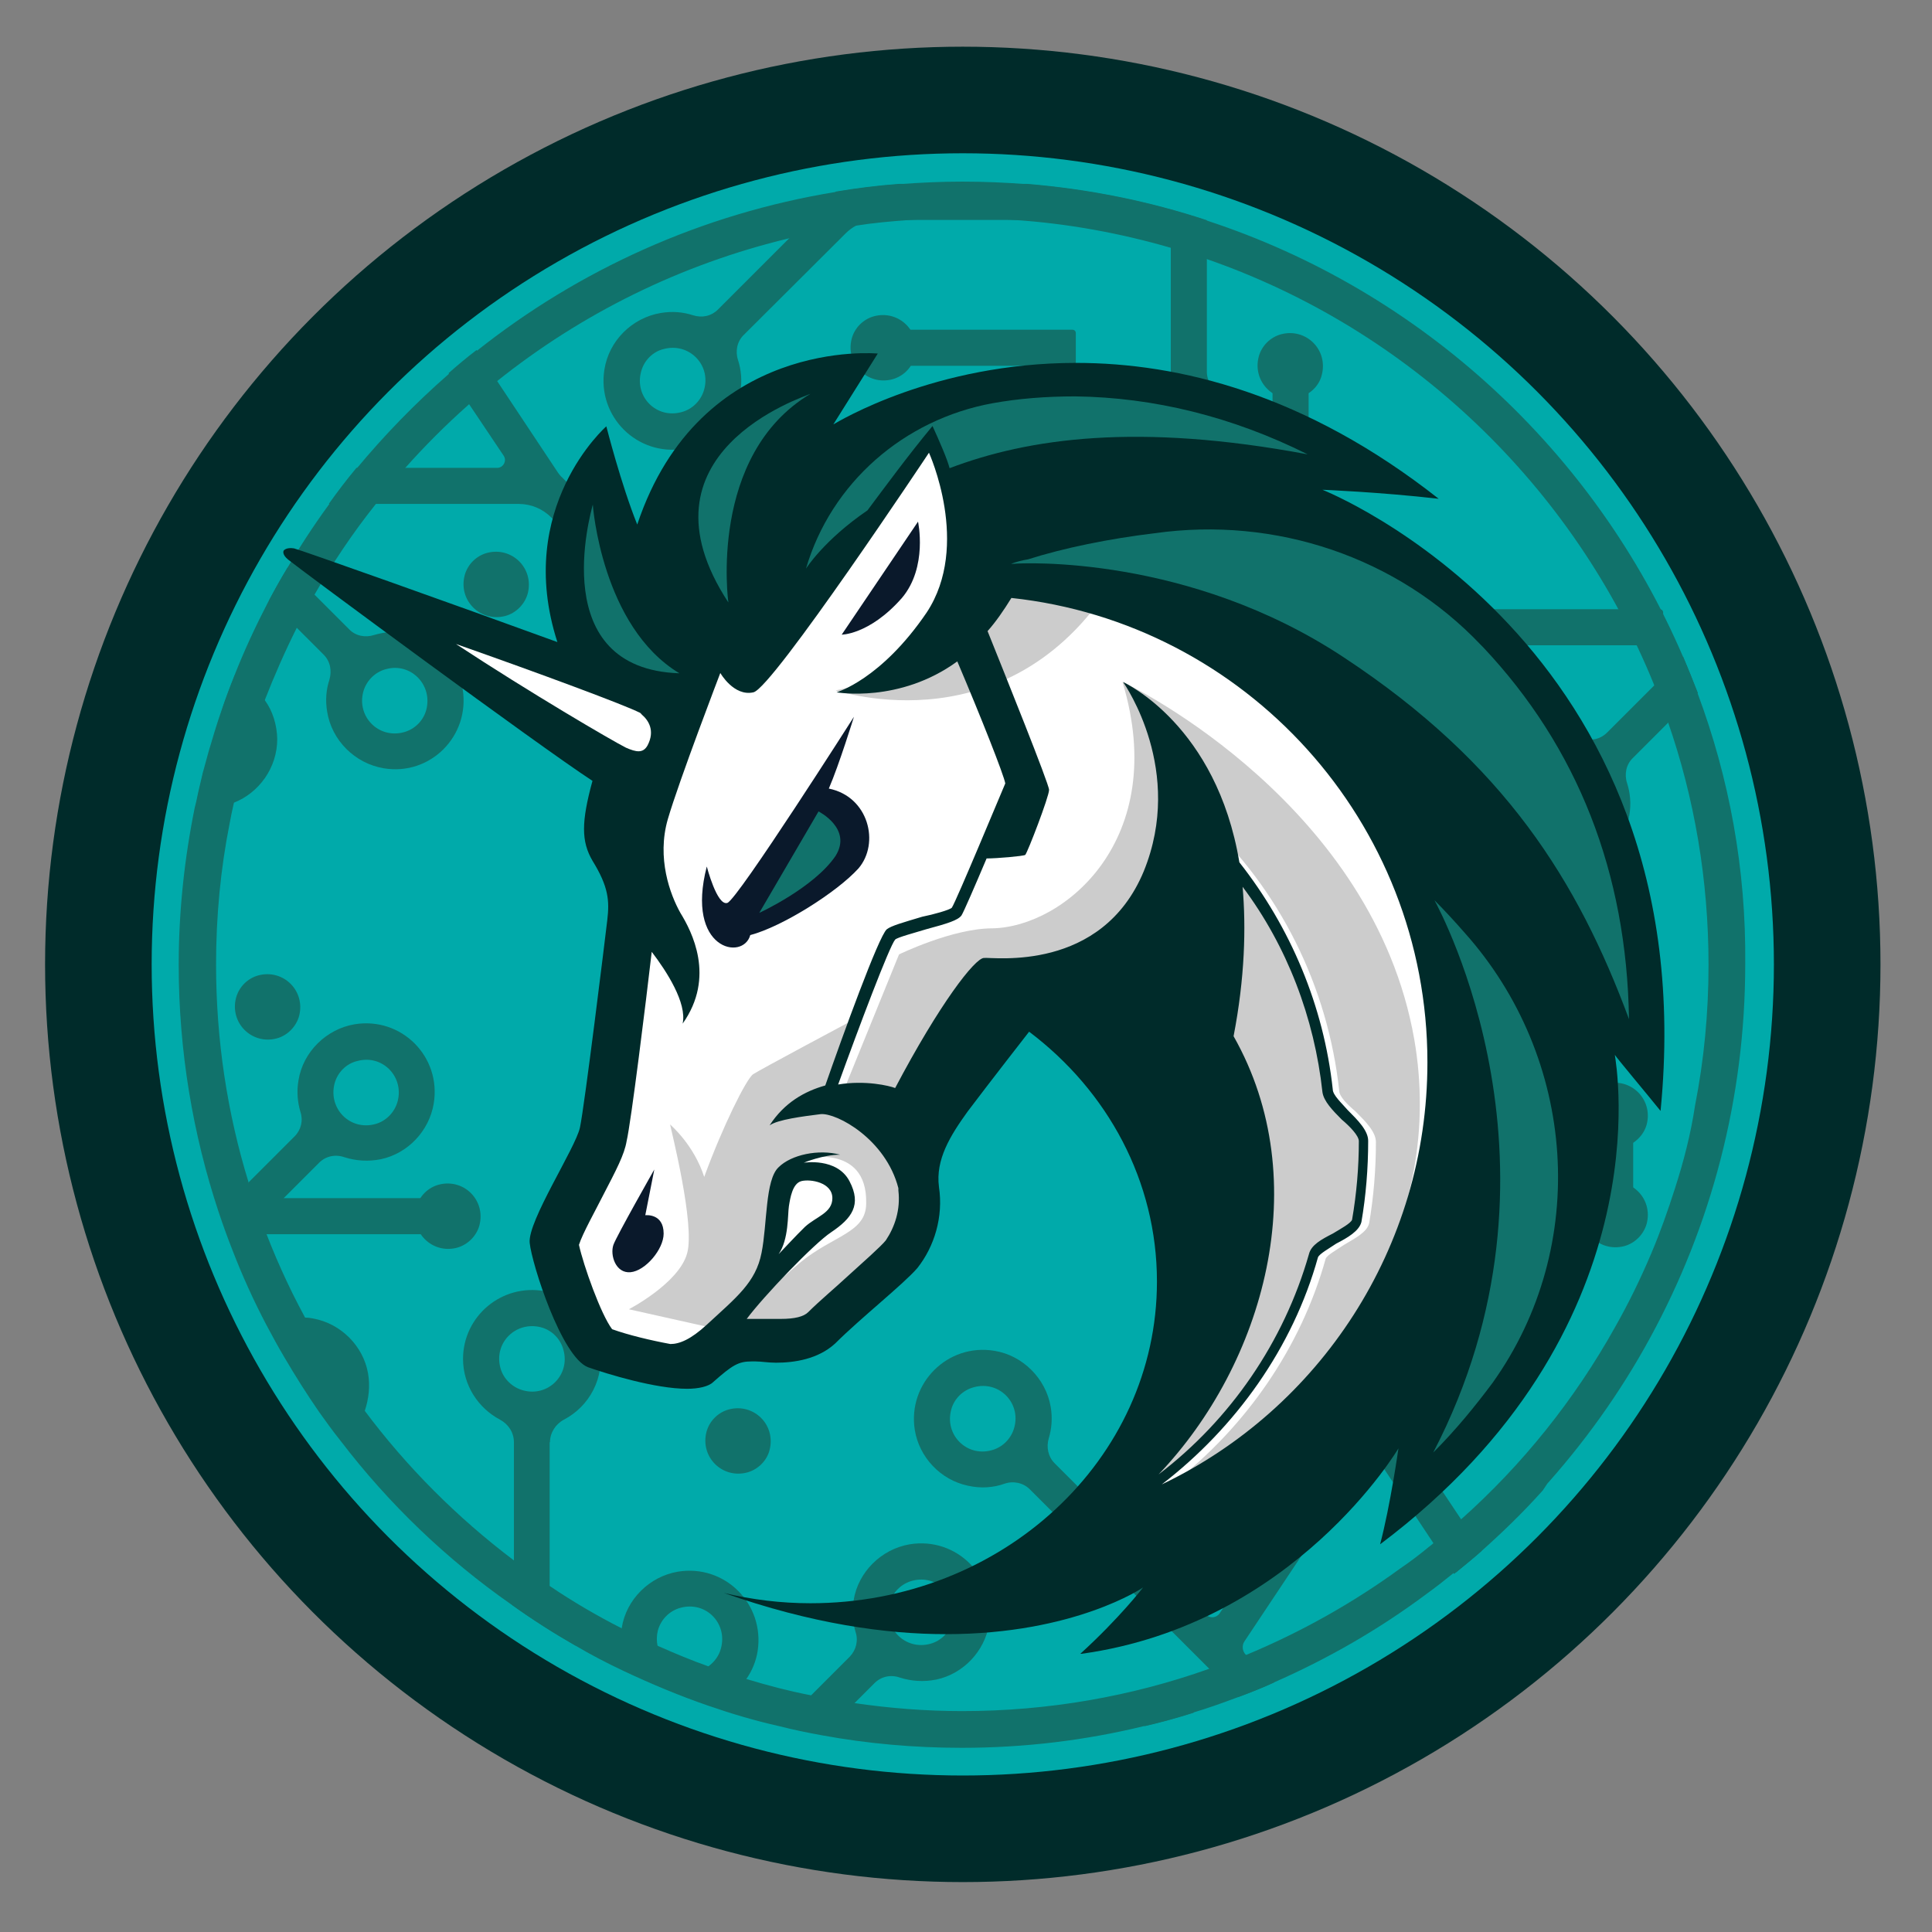 <?xml version="1.0" encoding="utf-8"?>
<!-- Generator: Adobe Illustrator 25.2.1, SVG Export Plug-In . SVG Version: 6.00 Build 0)  -->
<svg version="1.1" id="Capa_1" xmlns="http://www.w3.org/2000/svg" xmlns:xlink="http://www.w3.org/1999/xlink" x="0px" y="0px"
	 viewBox="0 0 600 600" style="enable-background:new 0 0 600 600;" xml:space="preserve">
<rect x="0" y="0" width="600" height="600" fill="#808080" stroke="none"/>
<style type="text/css">
	.st0{fill:#002B2A;}
	.st1{fill:#00AAAA;}
	.st2{fill:#11726B;}
	.st3{fill:#FFFFFF;}
	.st4{fill:#CCCCCC;}
	.st5{fill:#0A192B;}
</style>
<g>
	<circle class="st0" cx="299" cy="299.5" r="285"/>
	<circle class="st1" cx="299" cy="299.5" r="251.9"/>
	<path class="st2" d="M370,528.8c-2.3-3.7-7.3-3.6-9.5-0.3l-5.1,7.6c5.2-1.2,10.3-2.6,15.3-4.2C370.8,530.9,370.5,529.8,370,528.8z
		 M453.8,471.9L434,442.2c-1.5-2.3-2.4-5.1-2.4-7.9v-46.7c0-2.9,1.7-5.6,4.3-7c7.9-4.1,12.9-13,11.2-22.9c-1.5-8.5-8.4-15.4-16.9-17
		c-13.6-2.5-25.5,7.9-25.5,21c0,8.2,4.7,15.3,11.5,18.9c2.6,1.4,4.3,4,4.3,7v46.7c0,2.8-0.9,5.6-2.4,7.9L378.8,501
		c-1,1.5-3.1,1.7-4.3,0.4l-47-47c-2-2-2.6-5-1.8-7.7c0.9-3,1.2-6.3,0.6-9.8c-1.5-8.8-8.7-16-17.5-17.4c-14.5-2.4-27,10.1-24.7,24.6
		c1.4,8.5,8,15.5,16.5,17.3c4,0.9,7.9,0.6,11.3-0.6c2.8-1,5.9-0.3,7.9,1.7l55.7,55.7l8.9,8.9c3.8-1.4,7.6-2.9,11.3-4.6L387,514
		l-0.1-0.1c-1.1-1.1-1.3-2.9-0.4-4.2l37.5-56.3c1-1.4,3-1.4,4,0l17.2,25.9l4.1,6.1l2.3,3.4c0.2-0.2,0.4-0.3,0.6-0.5
		c2.7-2.2,5.4-4.4,8-6.7L453.8,471.9z M315,443.3c-0.9,3.4-3.6,6.2-7.1,7.1c-7.7,2.1-14.6-4.8-12.5-12.6c0.9-3.4,3.6-6.1,7.1-7
		C310.2,428.7,317.1,435.6,315,443.3z M423.3,371.6c-3.4-0.9-6.2-3.6-7.1-7c-2.1-7.8,4.8-14.6,12.5-12.6c3.4,0.9,6.2,3.6,7.1,7.1
		C437.9,366.7,431,373.6,423.3,371.6z"/>
	<path class="st2" d="M170.8,447.9c0-2.9,1.7-5.6,4.3-7c7.9-4.1,12.9-13,11.1-22.9c-1.5-8.5-8.4-15.4-16.9-17
		c-13.6-2.5-25.5,7.9-25.5,21c0,8.2,4.7,15.3,11.5,18.9c2.6,1.4,4.3,4,4.3,7v46.7c0,1.3-0.2,2.6-0.6,3.8c6.4,4.6,13,8.8,19.8,12.7
		l-5.6-8.5c-1.6-2.3-2.5-5.1-2.5-7.9V447.9z M155.4,424.8c-2.1-7.8,4.8-14.6,12.6-12.6c3.4,0.9,6.1,3.6,7,7.1
		c2.1,7.7-4.8,14.6-12.5,12.5C159.1,430.9,156.3,428.2,155.4,424.8z M282.5,479.6c-8.8,1.5-16,8.6-17.4,17.4
		c-0.6,3.4-0.3,6.8,0.6,9.8c0.9,2.7,0.2,5.6-1.8,7.7l-21.5,21.5c4.3,1.1,8.7,2,13.1,2.8l9.9-9.9l6.2-6.2c2.1-2.1,5.1-2.7,7.9-1.7
		c3.5,1.1,7.3,1.4,11.3,0.6c8.4-1.8,15-8.8,16.4-17.3C309.5,489.7,297.1,477.2,282.5,479.6z M295.9,503.4c-0.9,3.4-3.6,6.2-7,7.1
		c-7.8,2.1-14.6-4.8-12.6-12.6c0.9-3.4,3.6-6.1,7.1-7C291.1,488.9,298,495.8,295.9,503.4z"/>
	<path class="st2" d="M82.2,217.4c-0.2-0.3-0.4-0.6-0.7-1c-1.9-2.5-4.3-4.4-7.1-5.9c-0.5-0.3-1-0.6-1.4-1c-1.4,3.5-2.8,7.2-4,10.8
		c2.1,0.9,3.8,2.6,4.8,4.6c0.7,1.4,1.1,3,1.1,4.6c0,6.1-5.4,10.9-11.6,10.1h-0.1c-0.5,2.2-1,4.3-1.5,6.4c-0.3,1.5-0.6,3-1,4.4
		c1.1,0.2,2.2,0.3,3.4,0.4c3,0.1,5.9-0.5,8.5-1.5c7.9-3.1,13.5-10.9,13.5-19.8C86,225.1,84.7,220.8,82.2,217.4z M246.1,203.1
		c-1.4-8.9-8.7-16.1-17.6-17.6c-3.5-0.6-6.9-0.3-10,0.7c-2.7,0.9-5.8,0.3-7.8-1.8l-36-36c-0.7-0.6-1.3-1.4-1.8-2.2l-18.6-28
		l-6.3-9.5c-3,2.3-5.9,4.7-8.7,7.2l6.3,9.5l10.8,16.1c1.1,1.6-0.1,3.8-2,3.8h-43.7c-3,3.6-5.9,7.4-8.6,11.2h59
		c3.8,0,7.4,1.5,10.1,4.2l31.6,31.5c2,2.1,2.6,5.1,1.8,7.8c-1,3.1-1.3,6.4-0.7,10c1.5,8.9,8.7,16.1,17.6,17.5
		C236,230,248.4,217.7,246.1,203.1z M234.8,209.4c-0.9,3.4-3.6,6.2-7.1,7.1c-7.7,2.1-14.6-4.8-12.5-12.6c0.9-3.4,3.6-6.2,7-7
		C230,194.8,236.9,201.6,234.8,209.4z"/>
	<path class="st2" d="M143.7,214.1c-1.4-8.9-8.6-16.1-17.6-17.6c-3.5-0.6-6.8-0.2-9.9,0.7c-2.8,0.9-5.8,0.3-7.8-1.8l-10.8-10.8
		l-8.3-8.3c-2,3.3-3.9,6.7-5.7,10.1l16.9,16.9c2.1,2.1,2.6,5,1.8,7.8c-1,3-1.3,6.4-0.7,9.9c1.4,8.9,8.6,16.1,17.6,17.6
		C133.6,241,146,228.6,143.7,214.1z M132.4,220.4c-0.9,3.4-3.6,6.1-7,7c-7.8,2.1-14.6-4.8-12.6-12.5c0.9-3.4,3.6-6.2,7.1-7.1
		C127.5,205.7,134.4,212.6,132.4,220.4z"/>
	<path class="st2" d="M386,128c-1.9-2.5-4.3-4.4-7.1-5.9c-2.5-1.3-4.1-3.8-4.1-6.7V68.4c-17.8-5.9-36.5-9.7-55.9-11.3h-39.6
		c-0.1,0-0.1,0-0.1,0c-6.6,0.5-13.1,1.3-19.6,2.4c-0.2,0.2-0.4,0.4-0.6,0.6l-36,36c-2.1,2.1-5,2.7-7.8,1.8c-3.1-1-6.4-1.3-10-0.7
		c-8.9,1.5-16.1,8.6-17.5,17.6c-2.3,14.5,10.1,26.9,24.6,24.6c8.9-1.4,16.1-8.7,17.6-17.6c0.6-3.5,0.3-6.9-0.7-10
		c-0.9-2.7-0.3-5.8,1.8-7.8l31.6-31.5c1-1,2.1-1.8,3.2-2.4c2.1-1.2,4.4-1.8,6.9-1.8h90.9v47.3c0,2.8-1.6,5.4-4.1,6.7
		c-2.8,1.4-5.2,3.4-7.1,5.9c-2.8,3.6-4.6,8.3-4.6,13.3c0.1,11.3,9.5,20.9,20.8,21.2c12,0.3,21.9-9.4,21.9-21.4
		C390.6,136.2,388.9,131.6,386,128z M218.7,120.9c-0.9,3.4-3.6,6.2-7.1,7.1c-7.8,2.1-14.6-4.8-12.5-12.6c0.9-3.4,3.6-6.2,7-7
		C213.9,106.3,220.8,113.2,218.7,120.9z M367.8,151.2c-3.2-0.5-6.2-2.6-7.6-5.5c-1.6-3.2-1.3-6.5,0-9.2c1.7-3.3,5.1-5.6,9.1-5.6
		c4,0,7.4,2.3,9.1,5.6c0.7,1.4,1.1,3,1.1,4.6C379.4,147.3,374,152.1,367.8,151.2z"/>
	<path class="st2" d="M110.1,318.1c-8.8,1.5-16,8.6-17.4,17.4c-0.6,3.4-0.3,6.8,0.6,9.8c0.9,2.7,0.2,5.6-1.8,7.6l-14.2,14.2
		l-9.1,9.1c1.3,3.9,2.7,7.8,4.2,11.6l26.7-26.7c2.1-2.1,5.1-2.7,7.9-1.7c3.5,1.1,7.3,1.4,11.3,0.6c8.4-1.8,15-8.8,16.4-17.3
		C137.1,328.2,124.7,315.7,110.1,318.1z M123.5,342c-0.9,3.4-3.6,6.2-7,7.1c-7.8,2.1-14.6-4.8-12.6-12.6c0.9-3.4,3.6-6.2,7.1-7
		C118.7,327.4,125.5,334.3,123.5,342z"/>
	<path class="st2" d="M522.7,203.9l-23.6,23.6c-2.1,2.1-5,2.7-7.8,1.8c-3.1-1-6.4-1.3-10-0.7c-8.9,1.5-16.1,8.7-17.5,17.6
		c-2.3,14.5,10.1,26.9,24.6,24.6c8.9-1.4,16.1-8.7,17.6-17.6c0.6-3.5,0.3-6.9-0.7-10c-0.9-2.7-0.3-5.8,1.8-7.8l11.3-11.3l8.9-8.9
		C525.8,211.4,524.3,207.7,522.7,203.9z M494.7,252.4c-0.9,3.4-3.6,6.2-7.1,7.1c-7.8,2.1-14.6-4.8-12.5-12.6c0.9-3.4,3.6-6.2,7-7
		C489.8,237.8,496.7,244.7,494.7,252.4z"/>
	<path class="st2" d="M114.3,426.5c-1.5-8.5-8.4-15.4-16.9-17c-0.9-0.2-1.7-0.3-2.6-0.3c-4.2-0.3-8.2,0.7-11.6,2.5
		c1.8,3.4,3.6,6.7,5.5,9.9c2.2-1.2,4.7-1.5,7.4-0.9c3.4,0.9,6.1,3.6,7,7.1c1.1,4.3-0.5,8.4-3.6,10.8c2.2,3.1,4.3,6,6.7,9
		c3.2-2.4,5.7-5.7,7.1-9.5C114.5,434.5,115,430.5,114.3,426.5z M210.5,488.1c-8.8,1.5-16,8.6-17.4,17.4v0.2
		c-0.6,3.4-0.3,6.6,0.6,9.6c0.4,1.2,0.5,2.4,0.3,3.6c8.5,4,17.3,7.7,26.3,10.8c4.7-1.4,8.7-4.4,11.5-8.3c1.8-2.6,3-5.5,3.5-8.7
		C237.5,498.1,225.1,485.7,210.5,488.1z M216.9,519c-6.1,1.6-11.7-2.3-12.7-7.9c-0.3-1.5-0.3-3.1,0.1-4.7c0.9-3.4,3.6-6.2,7.1-7.1
		c7.8-2.1,14.6,4.8,12.5,12.6c-0.6,2.3-2,4.2-3.9,5.6C219.1,518.2,218,518.7,216.9,519z"/>
	<g>
		<path class="st2" d="M315.1,68.2c16.7,1.1,32.9,4.1,48.5,8.6v-8.6H315.1z M272.7,68.2c-2.5,0-4.8,0.6-6.9,1.8
			c5.6-0.9,11.3-1.4,17-1.8H272.7z M315.1,68.2c16.7,1.1,32.9,4.1,48.5,8.6v-8.6H315.1z M272.7,68.2c-2.5,0-4.8,0.6-6.9,1.8
			c5.6-0.9,11.3-1.4,17-1.8H272.7z M315.1,68.2c16.7,1.1,32.9,4.1,48.5,8.6v-8.6H315.1z M272.7,68.2c-2.5,0-4.8,0.6-6.9,1.8
			c5.6-0.9,11.3-1.4,17-1.8H272.7z M315.1,68.2c16.7,1.1,32.9,4.1,48.5,8.6v-8.6H315.1z M272.7,68.2c-2.5,0-4.8,0.6-6.9,1.8
			c5.6-0.9,11.3-1.4,17-1.8H272.7z M527.2,215.3c-1.4-3.8-2.9-7.6-4.5-11.3c-27.4-63.8-81.3-113.7-147.9-135.5
			c-17.8-5.9-36.5-9.7-55.9-11.3c-6.6-0.5-13.2-0.8-20-0.8c-6.6,0-13.2,0.3-19.6,0.8c-0.1,0-0.1,0-0.1,0c-6.6,0.5-13.1,1.3-19.6,2.4
			c-41.7,6.8-79.9,24.2-111.7,49.5c-3,2.3-5.9,4.7-8.7,7.2c-10.3,9-19.9,18.9-28.6,29.4c-3,3.6-5.9,7.4-8.6,11.2
			c-4.6,6.3-8.9,12.9-12.9,19.7c-2,3.3-3.9,6.7-5.7,10.1c-3.9,7.5-7.5,15.2-10.6,23.1c-1.4,3.5-2.8,7.2-4,10.8
			c-1.5,4.3-2.8,8.7-4.1,13.1c-0.6,2.1-1.1,4.2-1.7,6.2c-0.5,2.2-1,4.3-1.5,6.4c-0.3,1.5-0.6,3-1,4.4c-3.2,15.8-5,32.2-5,48.9
			c0,26.8,4.4,52.7,12.4,76.8c1.3,3.9,2.7,7.8,4.2,11.6c3.1,8.1,6.7,16,10.7,23.6c1.8,3.4,3.6,6.7,5.5,9.9c3.4,5.8,7,11.5,10.8,17
			c2.2,3.1,4.3,6,6.7,9c14.9,19.5,32.8,36.7,53,50.8c6.4,4.6,13,8.8,19.8,12.7c4.9,2.9,9.9,5.5,15,7.9c8.5,4,17.3,7.7,26.3,10.8
			c7.2,2.5,14.6,4.7,22.2,6.4c4.3,1.1,8.7,2,13.1,2.8c14.1,2.6,28.7,3.9,43.5,3.9c19.4,0,38.3-2.3,56.4-6.7
			c5.2-1.2,10.3-2.6,15.3-4.2c4.7-1.4,9.2-3,13.7-4.7c3.8-1.4,7.6-2.9,11.3-4.6c16.9-7.4,32.9-16.6,47.5-27.5
			c2.9-2.1,5.6-4.2,8.3-6.4c0.2-0.2,0.4-0.3,0.6-0.5c2.7-2.2,5.4-4.4,8-6.7c6.6-5.9,12.9-12,18.8-18.6c0.1-0.1,0.1-0.1,0.1-0.1
			c13.1-14.4,24.5-30.3,33.8-47.4c18.8-34.5,29.5-74,29.5-116C542.3,269.9,537,241.5,527.2,215.3z M520.2,369
			c-2.2,6.9-4.6,13.7-7.4,20.3c-3.3,7.8-7,15.4-11.2,22.8c-12.6,22.6-28.8,42.8-47.9,59.8c-2.8,2.6-5.6,5-8.6,7.4
			c-0.3,0.3-0.7,0.6-1.1,0.9c-2.9,2.4-5.9,4.7-9,6.8c-14.8,10.8-31,19.9-48.1,27c-3.8,1.6-7.6,3-11.5,4.3
			c-23.9,8.5-49.8,13.1-76.6,13.1c-11.5,0-22.7-0.9-33.6-2.5c-4.6-0.6-9-1.4-13.5-2.4c-6.8-1.4-13.6-3.1-20.2-5.1
			c-3.9-1.2-7.8-2.5-11.7-3.9c-5.4-1.9-10.6-4.1-15.8-6.4c-3.8-1.7-7.5-3.5-11.1-5.4c-7.7-3.9-15.2-8.3-22.3-13.1
			c-3.8-2.6-7.6-5.2-11.2-8c-17.6-13.3-33.3-29-46.5-46.7c-6.8-9.1-13-18.8-18.4-28.8c-5.2-9.6-9.7-19.6-13.5-30
			c-1.4-3.9-2.8-7.9-4-11.9c-6.6-21.4-10.1-44.2-10.1-67.7c0-14.9,1.4-29.6,4.2-43.7c0.4-2.1,0.8-4.2,1.3-6.3c0.5-2.2,1-4.4,1.6-6.6
			c2.2-8.7,4.8-17.2,8-25.4c3-7.7,6.3-15.2,9.9-22.4c1.8-3.5,3.6-7,5.5-10.3c5.6-9.8,11.9-19.2,18.9-28c3-3.8,6.1-7.6,9.3-11.2
			c6.2-7,12.9-13.7,19.9-19.9c2.9-2.5,5.7-4.8,8.7-7.2c26.2-21,57.1-36.4,90.9-44.5c6.7-1.6,13.6-2.9,20.6-3.9
			c5.6-0.9,11.3-1.4,17-1.8c5.3-0.4,10.7-0.6,16.1-0.6c5.4,0,10.8,0.2,16.1,0.6c16.7,1.1,32.9,4.1,48.5,8.6
			c3.8,1.1,7.5,2.3,11.2,3.5c63.3,21.9,114.1,70.6,139.1,132.3c1.6,3.8,3,7.6,4.3,11.5c8.2,23.6,12.6,49,12.6,75.4
			c0,15-1.4,29.6-4.2,43.8C525.1,352.1,522.9,360.6,520.2,369z M110.8,145.5c-3,3.6-5.9,7.4-8.6,11.2c-4.6,6.3-8.9,12.9-12.9,19.7
			c-2,3.3-3.9,6.7-5.7,10.1c-3.9,7.5-7.5,15.2-10.6,23.1c0.5,0.4,0.9,0.7,1.4,1c2.7,1.4,5.1,3.4,7.1,5.9c0.3,0.3,0.5,0.6,0.7,1
			c3-7.7,6.3-15.2,9.9-22.4c1.8-3.5,3.6-7,5.5-10.3c5.6-9.8,11.9-19.2,18.9-28c3-3.8,6.1-7.6,9.3-11.2H110.8z M231.7,521.4
			c-3.9-1.2-7.8-2.5-11.7-3.9c-5.4-1.9-10.6-4.1-15.8-6.4c-3.8-1.7-7.5-3.5-11.1-5.4c-7.7-3.9-15.2-8.3-22.3-13.1v1.9
			c0,2.8,0.9,5.6,2.5,7.9l5.6,8.5c4.9,2.9,9.9,5.5,15,7.9c8.5,4,17.3,7.7,26.3,10.8c7.2,2.5,14.6,4.7,22.2,6.4l9.5-9.5
			C245.1,525.2,238.3,523.4,231.7,521.4z M375.5,518.3c-23.9,8.5-49.8,13.1-76.6,13.1c-11.5,0-22.7-0.9-33.6-2.5l-9.9,9.9
			c14.1,2.6,28.7,3.9,43.5,3.9c19.4,0,38.3-2.3,56.4-6.7l5.1-7.6c2.2-3.3,7.2-3.4,9.5,0.3c0.6,1,0.8,2.1,0.7,3.1
			c4.7-1.4,9.2-3,13.7-4.7L375.5,518.3z M272.7,68.2c-2.5,0-4.8,0.6-6.9,1.8c5.6-0.9,11.3-1.4,17-1.8H272.7z M315.1,68.2
			c16.7,1.1,32.9,4.1,48.5,8.6v-8.6H315.1z M272.7,68.2c-2.5,0-4.8,0.6-6.9,1.8c5.6-0.9,11.3-1.4,17-1.8H272.7z M315.1,68.2
			c16.7,1.1,32.9,4.1,48.5,8.6v-8.6H315.1z M272.7,68.2c-2.5,0-4.8,0.6-6.9,1.8c5.6-0.9,11.3-1.4,17-1.8H272.7z M315.1,68.2
			c16.7,1.1,32.9,4.1,48.5,8.6v-8.6H315.1z M72.6,249.5c0.5-2.2,1-4.4,1.6-6.6c2.2-8.7,4.8-17.2,8-25.4c3-7.7,6.3-15.2,9.9-22.4
			l-8.5-8.5c-3.9,7.5-7.5,15.2-10.6,23.1c-1.4,3.5-2.8,7.2-4,10.8c-1.5,4.3-2.8,8.7-4.1,13.1c-0.6,2.1-1.1,4.2-1.7,6.2
			c-0.5,2.2-1,4.3-1.5,6.4c-0.3,1.5-0.6,3-1,4.4c-3.2,15.8-5,32.2-5,48.9c0,26.8,4.4,52.7,12.4,76.8l9.1-9.1
			c-6.6-21.4-10.1-44.2-10.1-67.7c0-14.9,1.4-29.6,4.2-43.7C71.7,253.7,72.1,251.6,72.6,249.5z M193.7,515.3c-0.9-3-1.1-6.2-0.6-9.6
			c-7.7-3.9-15.2-8.3-22.3-13.1c-3.8-2.6-7.6-5.2-11.2-8c-17.6-13.3-33.3-29-46.5-46.7c-6.8-9.1-13-18.8-18.4-28.8
			c-5.2-9.6-9.7-19.6-13.5-30l-8.8,8.8c3.1,8.1,6.7,16,10.7,23.6c1.8,3.4,3.6,6.7,5.5,9.9c3.4,5.8,7,11.5,10.8,17
			c2.2,3.1,4.3,6,6.7,9c14.9,19.5,32.8,36.7,53,50.8c6.4,4.6,13,8.8,19.8,12.7c4.9,2.9,9.9,5.5,15,7.9
			C194.1,517.7,194.1,516.5,193.7,515.3z M272.7,68.2c-2.5,0-4.8,0.6-6.9,1.8c5.6-0.9,11.3-1.4,17-1.8H272.7z M315.1,68.2
			c16.7,1.1,32.9,4.1,48.5,8.6v-8.6H315.1z M453.8,471.9c-2.8,2.6-5.6,5-8.6,7.4c-0.3,0.3-0.7,0.6-1.1,0.9l8.1,8.1
			c2.7-2.2,5.4-4.4,8-6.7c6.6-5.9,12.9-12,18.8-18.6c0.1-0.1,0.1-0.1,0.1-0.1l20.2-30.3c1.5-2.3,2.4-5.1,2.4-7.9v-12.6
			C489,434.7,472.8,454.9,453.8,471.9z"/>
	</g>
	<path class="st2" d="M515.5,200.4h-61.2c-0.5,0-1-0.4-1-1v-9.2c0-0.5,0.4-1,1-1h61.2c0.5,0,1,0.4,1,1v9.2
		C516.4,200,516,200.4,515.5,200.4z"/>
	<path class="st2" d="M333.1,113.6h-61.2c-0.5,0-1-0.4-1-1v-9.2c0-0.5,0.4-1,1-1h61.2c0.5,0,1,0.4,1,1v9.2
		C334.1,113.2,333.7,113.6,333.1,113.6z"/>
	<path class="st2" d="M309.7,146h-61.2c-0.5,0-1-0.4-1-1v-9.2c0-0.5,0.4-1,1-1h61.2c0.5,0,1,0.4,1,1v9.2
		C310.7,145.5,310.3,146,309.7,146z"/>
	<path class="st2" d="M395.2,141.8v-26.8c0-0.5,0.4-1,1-1h9.2c0.5,0,1,0.4,1,1v26.8c0,0.5-0.4,1-1,1h-9.2
		C395.6,142.8,395.2,142.3,395.2,141.8z"/>
	<path class="st2" d="M410.2,203.9v-26.8c0-0.5,0.4-1,1-1h9.2c0.5,0,1,0.4,1,1v26.8c0,0.5-0.4,1-1,1h-9.2
		C410.7,204.9,410.2,204.5,410.2,203.9z"/>
	<path class="st2" d="M136.1,383.3H74.9c-0.5,0-1-0.4-1-1v-9.2c0-0.5,0.4-1,1-1h61.2c0.5,0,1,0.4,1,1v9.2
		C137.1,382.9,136.7,383.3,136.1,383.3z"/>
	<path class="st2" d="M456.9,205.1L456.9,205.1c-7.7,2-14.6-4.8-12.6-12.6c0.9-3.4,3.6-6.1,7-7c7.7-2,14.6,4.8,12.6,12.6
		C463.1,201.4,460.3,204.2,456.9,205.1"/>
	<path class="st2" d="M418.6,183.6L418.6,183.6c-7.7,2-14.6-4.8-12.6-12.6c0.9-3.4,3.6-6.1,7-7c7.7-2,14.6,4.8,12.6,12.6
		C424.7,180,422,182.7,418.6,183.6"/>
	<path class="st2" d="M418.6,214.4L418.6,214.4c-7.7,2-14.6-4.8-12.6-12.6c0.9-3.4,3.6-6.1,7-7c7.7-2,14.6,4.8,12.6,12.6
		C424.7,210.8,422,213.5,418.6,214.4"/>
	<path class="st2" d="M496,376.4v-26.8c0-0.5,0.4-1,1-1h9.2c0.5,0,1,0.4,1,1v26.8c0,0.5-0.4,1-1,1H497
		C496.5,377.4,496,377,496,376.4z"/>
	<path class="st2" d="M504.4,356.2L504.4,356.2c-7.7,2-14.6-4.8-12.6-12.6c0.9-3.4,3.6-6.1,7-7c7.7-2,14.6,4.8,12.6,12.6
		C510.5,352.5,507.8,355.2,504.4,356.2"/>
	<path class="st2" d="M504.4,387L504.4,387c-7.7,2-14.6-4.8-12.6-12.6c0.9-3.4,3.6-6.1,7-7c7.7-2,14.6,4.8,12.6,12.6
		C510.5,383.3,507.8,386.1,504.4,387"/>
	<path class="st2" d="M436.8,309L436.8,309c-7.7,2-14.6-4.8-12.6-12.6c0.9-3.4,3.6-6.1,7-7c7.7-2,14.6,4.8,12.6,12.6
		C442.9,305.3,440.1,308.1,436.8,309"/>
	<path class="st2" d="M506.6,309.3L506.6,309.3c-7.7,2-14.6-4.8-12.6-12.6c0.9-3.4,3.6-6.1,7-7c7.7-2,14.6,4.8,12.6,12.6
		C512.7,305.7,509.9,308.4,506.6,309.3"/>
	<path class="st2" d="M481.8,309L481.8,309c-7.7,2-14.6-4.8-12.6-12.6c0.9-3.4,3.6-6.1,7-7c7.7-2,14.6,4.8,12.6,12.6
		C487.9,305.3,485.2,308.1,481.8,309"/>
	<path class="st2" d="M232,457.3L232,457.3c-7.7,2-14.6-4.8-12.6-12.6c0.9-3.4,3.6-6.1,7-7c7.7-2,14.6,4.8,12.6,12.6
		C238.2,453.6,235.4,456.4,232,457.3"/>
	<path class="st2" d="M85.9,322.5L85.9,322.5c-7.7,2-14.6-4.8-12.6-12.6c0.9-3.4,3.6-6.1,7-7c7.7-2,14.6,4.8,12.6,12.6
		C92,318.8,89.3,321.6,85.9,322.5"/>
	<path class="st2" d="M141.9,387.5L141.9,387.5c-7.7,2-14.6-4.8-12.6-12.6c0.9-3.4,3.6-6.1,7-7c7.7-2,14.6,4.8,12.6,12.6
		C148,383.9,145.2,386.6,141.9,387.5"/>
	<path class="st2" d="M310.8,150.2L310.8,150.2c-7.7,2-14.6-4.8-12.6-12.6c0.9-3.4,3.6-6.1,7-7c7.7-2,14.6,4.8,12.6,12.6
		C316.9,146.5,314.2,149.3,310.8,150.2"/>
	<path class="st2" d="M403.5,123.4L403.5,123.4c-7.7,2-14.6-4.8-12.6-12.6c0.9-3.4,3.6-6.1,7-7c7.7-2,14.6,4.8,12.6,12.6
		C409.7,119.8,406.9,122.5,403.5,123.4"/>
	<path class="st2" d="M156.9,191.3L156.9,191.3c-7.7,2-14.6-4.8-12.6-12.6c0.9-3.4,3.6-6.1,7-7c7.7-2,14.6,4.8,12.6,12.6
		C163,187.6,160.3,190.4,156.9,191.3"/>
	<path class="st2" d="M281.9,191.3L281.9,191.3c-7.7,2-14.6-4.8-12.6-12.6c0.9-3.4,3.6-6.1,7-7c7.7-2,14.6,4.8,12.6,12.6
		C288,187.6,285.3,190.4,281.9,191.3"/>
	<path class="st2" d="M313.5,191.3L313.5,191.3c-7.7,2-14.6-4.8-12.6-12.6c0.9-3.4,3.6-6.1,7-7c7.7-2,14.6,4.8,12.6,12.6
		C319.6,187.6,316.9,190.4,313.5,191.3"/>
	<path class="st2" d="M277.1,117.8L277.1,117.8c-7.7,2-14.6-4.8-12.6-12.6c0.9-3.4,3.6-6.1,7-7c7.7-2,14.6,4.8,12.6,12.6
		C283.2,114.2,280.5,116.9,277.1,117.8"/>
	<g>
		<path class="st3" d="M190.1,332.4l11.3-85.4L103,178.6l89.9,30.5l21.2-32.6l77.5-48.2l171,94.2l8.9,143.9l-76.1,105.9l-60.2,9.2
			l31.2-57v-54.9l-22.7-42.9l-23-15.2L285.4,348v38.6l-27.6,25.9l-35.1,4.3l-15.6,8.9l-25.5-8.1L171,379.2l19.1-26.9V332.4z"/>
		<path class="st4" d="M347.3,177.9c-18.8-3.9-39.3-2.8-39.3-2.8s-6.7,31.2-48.5,39.3C259.9,214.4,314.8,233.2,347.3,177.9z"/>
		<path class="st4" d="M364.3,460.7c22.7-17.7,39.7-42.2,47.4-69.8c0.4-1.1,3.5-2.8,5.7-4.3c3.5-2.1,7.1-3.9,7.8-6.7
			c1.4-8.2,2.1-16.7,2.1-25.2c0-3.2-3.2-6.4-6.4-9.6c-2.5-2.1-5-4.6-5-6.4c-3.5-32.2-18.4-62.4-42.1-84.3l-2.5,2.5
			c23,21.6,37.9,51,41.1,82.2c0.4,2.8,3.2,5.7,6,8.5c2.5,2.1,5.3,5.3,5.3,6.7c0,8.1-0.7,16.3-2.1,24.4c-0.4,1.4-3.5,2.8-6,4.3
			c-3.5,1.8-6.7,3.5-7.4,6.4c-8.5,30.1-28,56.3-53.8,73.3c4.6-9.9,19.1-42.2,26.9-58.5l-1.4-52.4l-45-43.6l-25.5,3.5l-28,45.4
			c0,0,13.1,16.7-5.3,36.1c-18.1,19.1-32.2,23.4-32.2,23.4l-13.1-7.1c3.9-5,11.7-12.4,17.7-17.4c10.3-8.5,20.5-9.2,20.5-18.4
			c0.4-19.1-20.2-13.8-20.2-13.8l-7.4,7.1l-3.2,26.2l-15.6,19.5l-1.8-0.4l-25.5-5.7c0,0,15.6-8.1,18.1-17.4c2.5-8.9-5-38.3-5.3-40
			c0.4,0.4,7.4,6.4,10.6,16.3c5.7-15.6,13.1-30.5,15.2-31.9c2.1-1.4,30.8-16.7,30.8-16.7l-9.6,25.2l7.1-3.9l17-41.8
			c0,0,16.6-8.1,29-8.1c22.3-0.4,55.2-27.6,40.4-76.5c4.2,1.8,77.9,38.6,90.6,110.9C448.9,378.5,417.4,430.6,364.3,460.7z"/>
		<path class="st5" d="M280.1,185.7c8.1-9.6,5-23.7,5-23.7l-23.7,35.1C260.9,197.1,269.8,197.4,280.1,185.7z"/>
		<path class="st5" d="M200.4,377.4l2.8-14.2c0,0-11.7,20.6-12.7,23.4c-1.1,3.2,0.7,8.9,5.3,8.5c4.6-0.4,10.3-7.1,10.3-12
			C206.1,376.7,200.4,377.4,200.4,377.4z"/>
		<path class="st0" d="M410.7,152.1c0,0,17.7,0.7,36.1,2.8c-41.4-32.6-80.7-42.2-112.6-42.2c-43.9,0-73.6,18.1-75.4,19.1l13.8-22
			c0,0-55.2-5.3-74.7,53.1c-5-12.4-9.6-30.5-9.6-30.5s-28.7,25.2-15.2,67c-32.9-12-80-28.7-81.8-29.1c-2.5-0.4-3.2,0.7-3.2,0.7
			s-0.7,1.1,1.4,2.8c3.9,3.2,78.2,58.1,94.5,68.7c-3.5,12.8-3.5,18.8,0,24.8c5,8.1,5.3,12.4,4.6,18.4c-0.7,6-7.1,58.1-8.5,64.5
			c-1.4,6.4-16.3,29.1-15.6,35.8c0.7,6.7,9.9,35.4,18.1,38.6c6,2.1,20.9,6.7,30.8,6.7c3.5,0,6.7-0.7,8.1-2.1c6-5.3,7.8-6.4,12-6.4
			c0.4,0,0.7,0,1.1,0c1.8,0,3.9,0.4,6.4,0.4c5.7,0,13.1-1.1,18.4-6c7.8-7.8,21.2-18.4,25.5-23.4c5.3-6.7,8.1-15.9,6.7-25.2
			c-1.1-8.5,3.5-15.9,8.9-23.4c6.7-8.9,19.1-24.8,19.1-24.8c24.4,18.4,39.7,46.4,39.7,77.6c0,55.3-48.1,99.9-107.6,99.9
			c-9.2,0-18.1-1.1-26.9-3.2c27.3,9.6,50.3,12.8,69,12.8c40,0,61.2-14.5,61.2-14.5s-7.4,9.6-19.5,20.6c0.4,0,0.4,0,0.4,0
			c66.2-9.2,98.4-63.8,98.4-63.8s-2.5,17.7-5.7,29.8c88.2-66.3,73.3-149.2,72.9-152c0.7,1.1,9.6,11.7,14.2,17.4
			C530,199.2,410.7,152.1,410.7,152.1z M275.1,385.2c-1.4,1.8-7.4,7.1-11.7,11c-4.2,3.9-8.9,7.8-12.4,11.3c-1.4,1.4-4.2,2.1-8.5,2.1
			c-1.4,0-2.8,0-3.9,0c-0.7,0-1.4,0-2.1,0c-0.7,0-1.1,0-1.4,0c-1.1,0-2.1,0-3.2,0c5.3-7.1,20.9-23.4,26.2-26.9
			c6.4-4.3,9.6-8.5,5.7-15.9c-3.9-7.4-14.2-5.7-14.2-5.7s6-2.5,11.3-2.5c-6.7-1.8-15.2,0-19.1,3.9c-4.2,3.9-3.5,17.7-5.3,26.6
			c-1.8,9.2-7.8,13.8-17,22.3c-5,4.6-8.5,6-11.3,6c-6-1.1-13.1-2.8-18.1-4.6c-3.5-4.6-8.9-19.8-10.3-26.2c1.1-3.5,5.3-11,7.4-15.2
			c4.2-8.1,6.7-12.8,7.4-17c1.4-6,6-43.2,7.8-58.8c4.6,6,11,15.9,9.6,22.3c10.3-14.5,2.8-28.7-0.7-34.4c-3.2-5.7-7.4-17-3.9-29.1
			c3.5-12,16.3-45.4,16.3-45.4s4.2,7.4,10.3,6c6-1.4,54.5-74.4,54.5-74.4s13.1,28.7-0.7,49.6c-14.2,20.9-28,24.8-28,24.8
			s19.5,3.5,37.5-9.6c7.4,17.4,14.5,35.4,14.9,37.9c-1.1,2.5-15.2,36.5-16.6,38.6c-0.7,0.7-5.7,2.1-9.2,2.8c-6,1.8-9.6,2.8-11,3.9
			c-2.5,2.1-13.8,33.3-19.1,48.5c-6.4,1.8-12.7,5.3-17.3,12.4c2.5-1.8,10.3-2.8,15.9-3.5c5-0.4,20.2,7.8,24.1,23c0,0.4,0,0.4,0,0.7
			C279.7,375.7,277.9,381,275.1,385.2z M241.8,389.5c3.2-4.6,2.8-12.4,3.2-14.9c0.4-2.5,1.1-7.1,3.9-7.8c2.8-0.7,9.6,0.4,9.6,5.3
			c0,4.6-5,5.7-8.5,8.9C247.5,383.4,242.5,388.8,241.8,389.5z M383.1,321.8c3.5-18.1,3.9-33.7,2.8-46.4
			c13.8,18.4,22.3,40.7,24.8,63.8c0.4,2.8,3.2,5.7,6,8.5c2.5,2.1,5.3,5,5.3,6.7c0,8.1-0.7,16.3-2.1,24.4c-0.4,1.1-3.5,2.8-6,4.3
			c-3.5,1.8-6.7,3.5-7.4,6.4c-7.8,27.3-24.4,51.4-46.7,68.4C392.6,423.5,408.6,366.8,383.1,321.8z M360.8,461
			c23-17.7,40.7-42.5,48.5-70.5c0.4-1.1,3.5-2.8,5.7-4.3c3.5-1.8,7.1-3.9,7.8-6.7c1.4-8.1,2.1-16.7,2.1-25.2c0-3.2-3.2-6.4-6.4-9.6
			c-1.8-2.1-4.6-4.6-4.6-6.4c-2.8-25.9-13.1-50.3-29-70.5c-7.1-42.5-35.4-55.6-36.1-56c0.7,1.1,19.1,27.6,6.4,58.8
			c-13.1,31.5-46.7,26.6-49.6,26.9c-2.8,0-13.8,14.2-27.6,40.4c-1.8-0.7-9.2-2.5-17.7-1.1c6.4-17.7,15.9-42.9,17.7-45
			c0.7-0.7,6-2.1,9.6-3.2c6.7-1.8,9.9-2.8,11-4.3c0.7-1.1,4.2-9.2,7.8-17.7c3.2,0,11.3-0.7,12-1.1c0.7-0.7,7.4-18.1,7.4-20.2
			c0-1.8-13.8-36.1-19.1-49.3c2.5-2.8,5-6.4,7.4-10.3c72.6,7.8,129.2,69.4,129.2,144.2C443.3,387.7,409.6,437.7,360.8,461z"/>
		<path class="st5" d="M266.6,269.7c6.7-7.8,3.2-22.3-9.2-24.8c3.2-7.4,7.8-22.3,7.8-22.3s-36.1,56.7-39.3,57.8
			c-3.2,1.1-6.4-11.3-6.4-11.3c-6.7,25.9,11.3,29.4,13.5,21.3C242.9,287.8,259.9,277.1,266.6,269.7z"/>
		<path class="st2" d="M235.8,283.5l18.4-31.5c0,0,10.6,5.3,5.3,13.8C252.8,275.7,235.8,283.5,235.8,283.5z"/>
		<path class="st2" d="M463.5,429.5c-5.3,7.1-11.3,14.5-18.4,21.6c45.7-87.9,2.1-168.3,0.4-171.5c3.2,3.2,6.4,6.7,9.2,9.9
			C489.7,328.5,493.9,387,463.5,429.5z"/>
		<path class="st2" d="M505.9,316.5c-15.9-42.9-38.6-79.4-88.5-112.3c-48.1-31.9-99.8-29.4-102.7-29.1c-0.4,0-0.7,0-0.7,0
			c1.8-0.7,3.5-1.1,5.3-1.4c11-3.5,25.1-6.4,39.3-8.1c37.5-5.3,75.4,7.4,101.3,34.7c0.4,0.4,0.4,0.4,0.7,0.7
			C490,232.2,505.2,271.1,505.9,316.5z"/>
		<path class="st2" d="M406.1,141.1c-52.8-9.9-86.7-5-111.2,4.3c-0.7-2.8-3.2-8.5-5.3-13.1c-7.4,8.9-15.2,19.5-20.2,26.2
			c-13.5,9.2-19.1,18.1-19.1,18.1c7.8-26.6,30.4-46.4,58.1-51.4c7.8-1.4,16.3-2.1,25.5-2.1C358.3,123.4,382.7,129.4,406.1,141.1z"/>
		<path class="st2" d="M211,209.1c-41.4-1.4-27.6-49.6-26.9-52.4C184.1,157,186.9,194.6,211,209.1z"/>
		<path class="st2" d="M251.7,122.3c-31.9,19.1-25.5,64.8-25.5,64.8C195.8,140.7,249.3,123.4,251.7,122.3z"/>
		<path class="st3" d="M199.3,221.9c2.1,1.8,4.2,5,1.8,9.6c-1.4,2.5-3.5,2.1-6.7,0.7c-4.2-2.1-29.7-17-52.8-32.2
			c26.2,9.2,52.8,19.1,57,21.3C198.6,221.2,199,221.5,199.3,221.9z"/>
	</g>
</g>
</svg>
